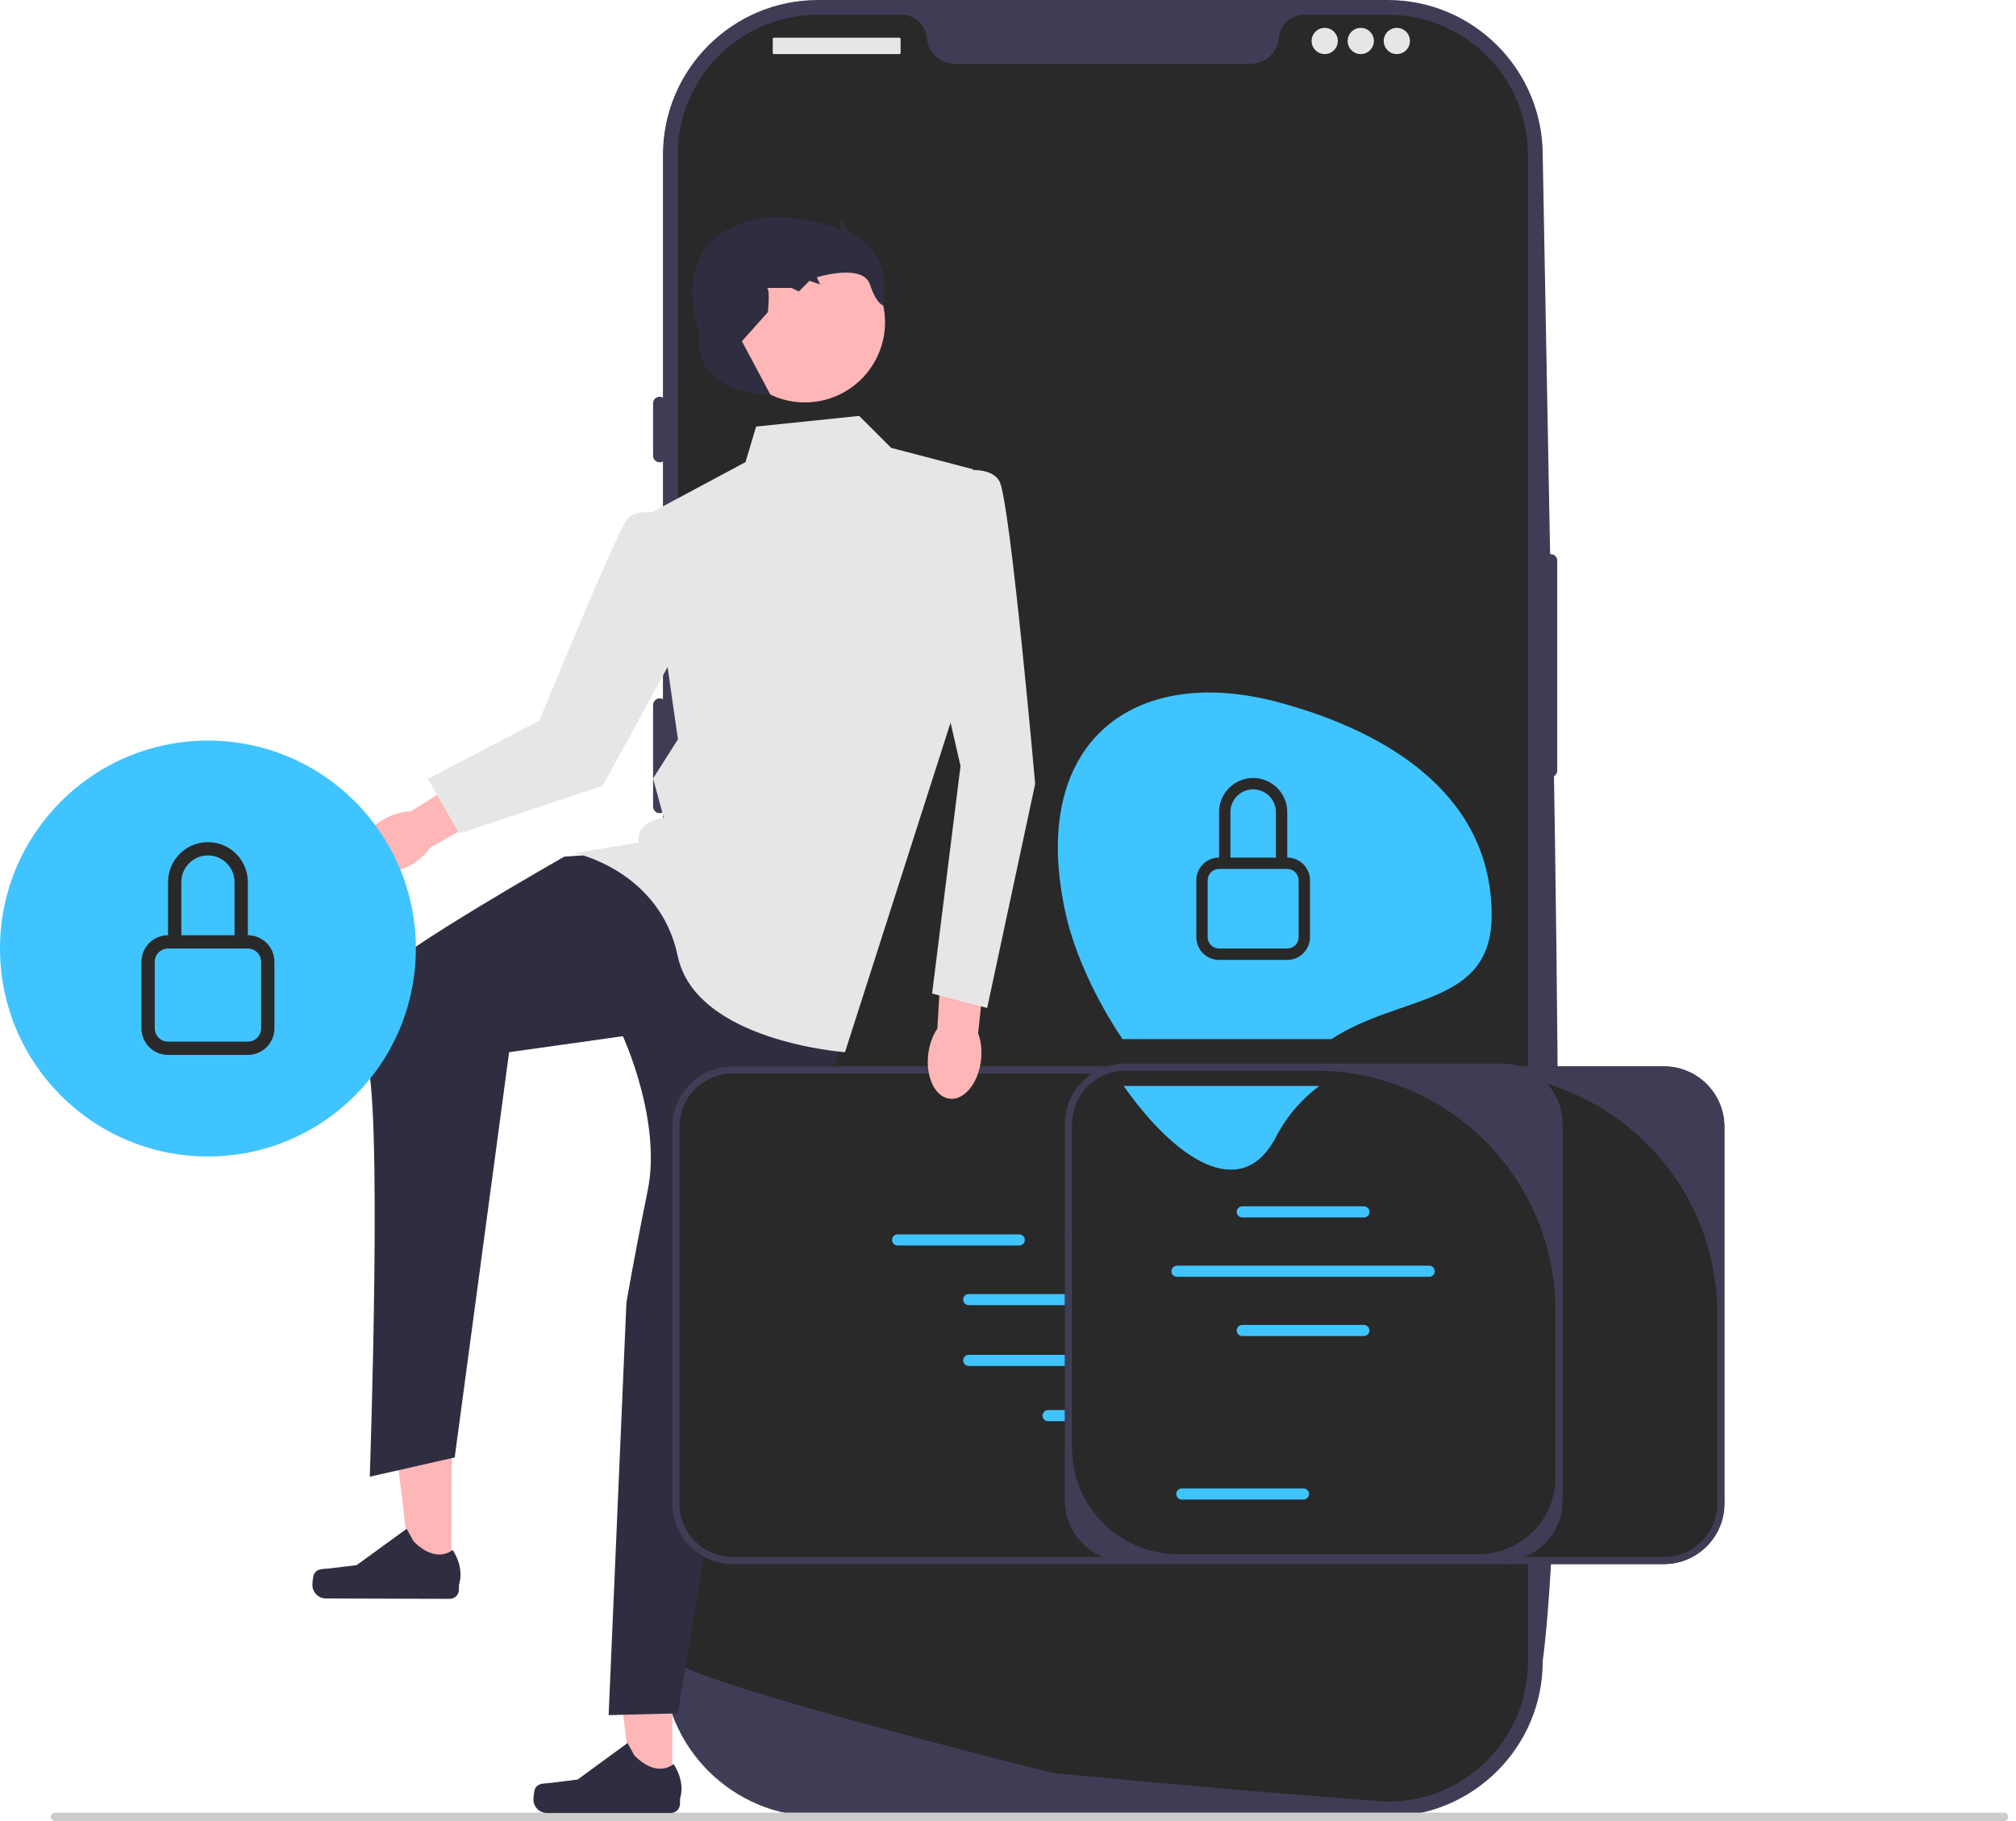 <svg width="155" height="140" viewBox="0 0 155 140" fill="none" xmlns="http://www.w3.org/2000/svg">
<g clip-path="url(#clip0_125_6207)">
<path d="M106.696 139.647H62.886C56.315 139.647 50.969 134.301 50.969 127.73V11.917C50.969 5.346 56.315 0 62.886 0H106.696C113.266 0 118.612 5.346 118.612 11.917C119.428 58.424 120.819 110.505 118.612 127.73C118.612 134.301 113.266 139.647 106.696 139.647Z" fill="#3F3D56"/>
<path d="M119.224 42.6C118.946 42.6 118.72 42.826 118.72 43.104V59.237C118.72 59.515 118.946 59.741 119.224 59.741C119.502 59.741 119.728 59.515 119.728 59.237V43.104C119.728 42.826 119.502 42.6 119.224 42.6Z" fill="#3F3D56"/>
<path d="M117.479 11.917V127.728C117.479 133.448 113.027 138.126 107.398 138.489H107.396C107.312 138.494 107.229 138.499 107.144 138.502C106.995 138.509 106.846 138.512 106.695 138.512C106.695 138.512 106.14 138.472 105.127 138.396C104.104 138.32 102.614 138.207 100.756 138.058C100.199 138.015 99.612 137.967 98.992 137.917C97.757 137.816 96.4 137.705 94.946 137.579C94.366 137.531 93.766 137.478 93.154 137.426C90.023 137.156 86.517 136.841 82.819 136.483C82.194 136.425 81.564 136.364 80.928 136.301C80.762 136.284 52.103 129.079 52.103 127.728V11.917C52.103 5.96 56.931 1.133 62.887 1.133H69.325C70.353 1.133 71.18 1.935 71.269 2.961C71.276 3.029 71.284 3.097 71.296 3.165C71.483 4.196 72.428 4.914 73.477 4.914H96.105C97.154 4.914 98.099 4.196 98.286 3.165C98.299 3.097 98.306 3.029 98.314 2.961C98.402 1.935 99.229 1.133 100.257 1.133H106.695C112.651 1.133 117.479 5.96 117.479 11.917Z" fill="#292929"/>
<path d="M50.717 30.501C50.439 30.501 50.213 30.727 50.213 31.005V35.038C50.213 35.316 50.439 35.542 50.717 35.542C50.995 35.542 51.221 35.316 51.221 35.038V31.005C51.221 30.727 50.995 30.501 50.717 30.501Z" fill="#3F3D56"/>
<path d="M50.717 42.6C50.439 42.6 50.213 42.826 50.213 43.104V50.918C50.213 51.197 50.439 51.423 50.717 51.423C50.995 51.423 51.221 51.197 51.221 50.918V43.104C51.221 42.826 50.995 42.6 50.717 42.6Z" fill="#3F3D56"/>
<path d="M50.717 53.691C50.439 53.691 50.213 53.917 50.213 54.195V62.01C50.213 62.288 50.439 62.514 50.717 62.514C50.995 62.514 51.221 62.288 51.221 62.01V54.195C51.221 53.917 50.995 53.691 50.717 53.691Z" fill="#3F3D56"/>
<path d="M69.159 2.899H59.498C59.451 2.899 59.413 2.937 59.413 2.984V4.075C59.413 4.121 59.451 4.159 59.498 4.159H69.159C69.206 4.159 69.244 4.121 69.244 4.075V2.984C69.244 2.937 69.206 2.899 69.159 2.899Z" fill="#E6E6E6"/>
<path d="M101.85 4.159C102.407 4.159 102.858 3.708 102.858 3.151C102.858 2.594 102.407 2.143 101.85 2.143C101.293 2.143 100.842 2.594 100.842 3.151C100.842 3.708 101.293 4.159 101.85 4.159Z" fill="#E6E6E6"/>
<path d="M104.623 4.159C105.179 4.159 105.631 3.708 105.631 3.151C105.631 2.594 105.179 2.143 104.623 2.143C104.066 2.143 103.614 2.594 103.614 3.151C103.614 3.708 104.066 4.159 104.623 4.159Z" fill="#E6E6E6"/>
<path d="M107.396 4.159C107.953 4.159 108.404 3.708 108.404 3.151C108.404 2.594 107.953 2.143 107.396 2.143C106.839 2.143 106.388 2.594 106.388 3.151C106.388 3.708 106.839 4.159 107.396 4.159Z" fill="#E6E6E6"/>
<path d="M3.912 139.675C3.912 139.855 4.057 140 4.237 140H154.074C154.254 140 154.399 139.855 154.399 139.675C154.399 139.494 154.254 139.35 154.074 139.35H4.237C4.057 139.35 3.912 139.494 3.912 139.675Z" fill="#CCCCCC"/>
<path d="M51.687 137.539L48.614 137.539L47.152 125.687L51.687 125.687L51.687 137.539Z" fill="#FFB6B6"/>
<path d="M41.159 137.469C41.063 137.63 41.013 138.15 41.013 138.338C41.013 138.914 41.48 139.381 42.056 139.381H51.571C51.964 139.381 52.283 139.062 52.283 138.669V138.273C52.283 138.273 52.754 137.082 51.784 135.615C51.784 135.615 50.58 136.764 48.78 134.964L48.249 134.002L44.407 136.812L42.278 137.074C41.812 137.132 41.398 137.066 41.159 137.469Z" fill="#2F2E41"/>
<path d="M34.694 121.077L31.621 121.067L30.197 109.21L34.732 109.225L34.694 121.077Z" fill="#FFB6B6"/>
<path d="M24.166 120.974C24.07 121.135 24.018 121.654 24.018 121.842C24.016 122.418 24.481 122.886 25.057 122.888L34.573 122.918C34.966 122.919 35.285 122.602 35.287 122.209L35.288 121.813C35.288 121.813 35.762 120.624 34.798 119.153C34.798 119.153 33.59 120.298 31.796 118.493L31.268 117.53L27.417 120.327L25.286 120.583C24.82 120.638 24.407 120.571 24.166 120.974Z" fill="#2F2E41"/>
<path d="M47.205 65.587L43.379 65.86C43.379 65.86 30.426 73.225 29.333 74.864C28.24 76.504 26.737 78.827 28.104 81.286C29.47 83.746 28.43 113.526 28.43 113.526L34.959 112.049L39.143 80.891L47.888 79.661C47.888 79.661 50.894 86.147 49.801 91.512C48.708 96.878 48.161 100.157 48.161 100.157L46.795 131.857L52.124 131.721L56.906 102.343L65.104 79.115L54.447 66.544L47.205 65.587Z" fill="#2F2E41"/>
<path d="M66.061 31.974L58.136 32.794L57.316 35.526L49.664 39.626L52.123 56.842L50.21 59.848L51.03 62.854C51.03 62.854 48.844 63.127 49.117 64.767L44.198 65.587C44.198 65.587 50.722 66.919 52.106 73.495C53.49 80.071 64.968 80.891 64.968 80.891L73.986 52.743L74.805 36.073L68.52 34.433L66.061 31.974Z" fill="#E6E6E6"/>
<path d="M61.884 30.937C65.287 30.937 68.045 28.178 68.045 24.776C68.045 21.373 65.287 18.615 61.884 18.615C58.482 18.615 55.724 21.373 55.724 24.776C55.724 28.178 58.482 30.937 61.884 30.937Z" fill="#FFB6B6"/>
<path d="M58.682 30.334C58.682 30.334 53.217 30.061 53.764 25.688C52.411 21.032 53.608 18.009 57.863 16.943C57.863 16.943 58.956 16.67 59.229 16.67C62.824 16.67 64.695 17.763 64.695 17.763C64.695 17.763 64.421 16.681 64.695 16.949C64.968 17.216 65.241 17.763 65.241 17.763C65.241 17.763 67.974 19.129 67.974 21.862C67.974 24.595 67.974 23.502 67.974 23.502C67.974 23.502 67.427 23.502 66.881 21.862C66.334 20.223 62.796 21.316 62.796 21.316L63.055 21.862L62.235 21.589L61.415 22.409L60.869 22.136C60.869 22.136 58.682 22.136 58.956 22.136C59.229 22.136 59.039 23.993 59.039 23.993L57.043 26.235L59.229 30.334H58.682Z" fill="#2F2E41"/>
<path d="M29.563 62.951C28.007 63.8 27.184 65.291 27.724 66.281C28.265 67.271 29.964 67.386 31.52 66.537C32.201 66.165 32.742 65.67 33.089 65.148L39.637 61.467L37.844 58.432L31.58 62.382C30.953 62.392 30.244 62.579 29.563 62.951Z" fill="#FFB6B6"/>
<path d="M51.644 39.753C51.644 39.753 49.077 38.776 48.193 39.952C47.309 41.129 41.467 55.402 41.467 55.402L32.895 59.878L35.306 64.076L46.343 60.401L53.625 47.083L51.644 39.753Z" fill="#E6E6E6"/>
<path d="M132.581 86.629V115.597C132.581 118.158 130.497 120.242 127.935 120.242H56.336C53.775 120.242 51.69 118.158 51.69 115.597V86.629C51.69 84.067 53.775 81.983 56.336 81.983H127.935C130.497 81.983 132.581 84.067 132.581 86.629Z" fill="#292929"/>
<path d="M132.581 86.629V115.597C132.581 118.158 130.497 120.242 127.935 120.242H56.336C53.775 120.242 51.69 118.158 51.69 115.597V86.629C51.69 84.067 53.775 81.983 56.336 81.983H127.935C130.497 81.983 132.581 84.067 132.581 86.629ZM127.935 119.696C130.199 119.696 132.035 117.86 132.035 115.597V100.992C132.035 90.796 123.769 82.53 113.572 82.53H56.336C54.072 82.53 52.237 84.365 52.237 86.629V115.597C52.237 117.86 54.072 119.696 56.336 119.696H127.935Z" fill="#3F3D56"/>
<path d="M83.831 99.484H74.479C74.244 99.484 74.052 99.676 74.052 99.912C74.052 100.148 74.244 100.34 74.479 100.34H83.831C84.067 100.34 84.259 100.148 84.259 99.912C84.259 99.676 84.067 99.484 83.831 99.484Z" fill="#40C4FF"/>
<path d="M98.042 99.484H88.69C88.454 99.484 88.263 99.676 88.263 99.912C88.263 100.148 88.454 100.34 88.69 100.34H98.042C98.278 100.34 98.47 100.148 98.47 99.912C98.47 99.676 98.278 99.484 98.042 99.484Z" fill="#40C4FF"/>
<path d="M83.831 104.159H74.479C74.244 104.159 74.052 104.351 74.052 104.587C74.052 104.822 74.244 105.014 74.479 105.014H83.831C84.067 105.014 84.259 104.822 84.259 104.587C84.259 104.351 84.067 104.159 83.831 104.159Z" fill="#40C4FF"/>
<path d="M98.042 104.159H88.69C88.454 104.159 88.263 104.351 88.263 104.587C88.263 104.822 88.454 105.014 88.69 105.014H98.042C98.278 105.014 98.47 104.822 98.47 104.587C98.47 104.351 98.278 104.159 98.042 104.159Z" fill="#40C4FF"/>
<path d="M112.68 104.587C112.68 104.351 112.488 104.159 112.252 104.159H102.9C102.664 104.159 102.473 104.351 102.473 104.587C102.473 104.822 102.664 105.014 102.9 105.014H112.252C112.488 105.014 112.68 104.822 112.68 104.587Z" fill="#40C4FF"/>
<path d="M78.365 95.752C78.601 95.752 78.793 95.56 78.793 95.324C78.793 95.088 78.601 94.897 78.365 94.897H69.013C68.778 94.897 68.586 95.088 68.586 95.324C68.586 95.56 68.778 95.752 69.013 95.752H78.365Z" fill="#40C4FF"/>
<path d="M105.906 95.578H115.258C115.494 95.578 115.685 95.386 115.685 95.15C115.685 94.914 115.494 94.723 115.258 94.723H105.906C105.67 94.723 105.479 94.914 105.479 95.15C105.479 95.386 105.67 95.578 105.906 95.578Z" fill="#40C4FF"/>
<path d="M82.305 95.668H101.693C101.929 95.668 102.12 95.476 102.12 95.24C102.12 95.004 101.929 94.812 101.693 94.812H82.305C82.069 94.812 81.877 95.004 81.877 95.24C81.877 95.476 82.069 95.668 82.305 95.668Z" fill="#40C4FF"/>
<path d="M89.934 108.406H80.582C80.346 108.406 80.154 108.598 80.154 108.834C80.154 109.07 80.346 109.261 80.582 109.261H89.934C90.169 109.261 90.361 109.07 90.361 108.834C90.361 108.598 90.169 108.406 89.934 108.406Z" fill="#40C4FF"/>
<path d="M120.136 86.41V115.378C120.136 117.94 118.052 120.024 115.49 120.024H86.523C83.961 120.024 81.877 117.94 81.877 115.378V86.41C81.877 83.849 83.961 81.765 86.523 81.765H115.49C118.052 81.765 120.136 83.849 120.136 86.41Z" fill="#292929"/>
<path d="M120.136 86.41V115.378C120.136 117.94 118.052 120.024 115.49 120.024H86.523C83.961 120.024 81.877 117.94 81.877 115.378V86.41C81.877 83.849 83.961 81.765 86.523 81.765H115.49C118.052 81.765 120.136 83.849 120.136 86.41ZM113.693 119.477C116.95 119.477 119.59 116.837 119.59 113.581V100.774C119.59 90.577 111.324 82.311 101.127 82.311H86.523C84.259 82.311 82.424 84.147 82.424 86.41V111.336C82.424 115.832 86.068 119.477 90.564 119.477L113.693 119.477Z" fill="#3F3D56"/>
<path d="M104.862 93.596H95.511C95.275 93.596 95.083 93.404 95.083 93.168C95.083 92.932 95.275 92.74 95.511 92.74H104.862C105.098 92.74 105.29 92.932 105.29 93.168C105.29 93.404 105.098 93.596 104.862 93.596Z" fill="#40C4FF"/>
<path d="M104.862 102.713H95.511C95.275 102.713 95.083 102.521 95.083 102.285C95.083 102.05 95.275 101.858 95.511 101.858H104.862C105.098 101.858 105.29 102.05 105.29 102.285C105.29 102.521 105.098 102.713 104.862 102.713Z" fill="#40C4FF"/>
<path d="M100.217 115.284H90.865C90.629 115.284 90.438 115.092 90.438 114.856C90.438 114.621 90.629 114.429 90.865 114.429H100.217C100.453 114.429 100.644 114.621 100.644 114.856C100.644 115.092 100.453 115.284 100.217 115.284Z" fill="#40C4FF"/>
<path d="M109.881 98.157H90.493C90.257 98.157 90.065 97.966 90.065 97.73C90.065 97.494 90.257 97.302 90.493 97.302H109.881C110.117 97.302 110.309 97.494 110.309 97.73C110.309 97.966 110.117 98.157 109.881 98.157Z" fill="#40C4FF"/>
<path d="M114.687 70.359C114.687 61.322 107.049 56.351 98.324 53.997C87.139 50.978 78.947 57.086 81.962 70.359C82.646 73.367 84.28 76.88 86.304 79.885H102.36C107.723 76.394 114.687 77.373 114.687 70.359Z" fill="#40C4FF"/>
<path d="M98.084 87.442C98.997 85.7 100.155 84.444 101.431 83.488H86.393C90.263 89.017 95.396 92.565 98.084 87.442Z" fill="#40C4FF"/>
<path d="M96.349 60.685C97.314 60.685 98.097 61.468 98.097 62.433V65.929H94.601V62.433C94.601 61.468 95.383 60.685 96.349 60.685ZM98.971 65.929V62.433C98.971 60.985 97.797 59.811 96.349 59.811C94.901 59.811 93.727 60.985 93.727 62.433V65.929C92.761 65.929 91.978 66.712 91.978 67.677V72.048C91.978 73.013 92.761 73.796 93.727 73.796H98.971C99.936 73.796 100.719 73.013 100.719 72.048V67.677C100.719 66.712 99.936 65.929 98.971 65.929ZM93.727 66.803H98.971C99.454 66.803 99.845 67.195 99.845 67.677V72.048C99.845 72.53 99.454 72.922 98.971 72.922H93.727C93.244 72.922 92.853 72.53 92.853 72.048V67.677C92.853 67.195 93.244 66.803 93.727 66.803Z" fill="#292929"/>
<path d="M71.367 81.039C71.156 82.799 71.893 84.335 73.013 84.469C74.133 84.603 75.212 83.285 75.423 81.525C75.515 80.754 75.426 80.027 75.202 79.442L76.002 71.973L72.489 71.672L72.073 79.067C71.718 79.583 71.459 80.269 71.367 81.039Z" fill="#FFB6B6"/>
<path d="M72.21 36.483C72.21 36.483 76.036 35.39 76.856 37.029C77.676 38.669 79.589 60.258 79.589 60.258L75.899 77.491L71.664 76.382L73.85 58.892L70.844 45.774L72.21 36.483Z" fill="#E6E6E6"/>
<path d="M15.987 88.909C24.816 88.909 31.974 81.751 31.974 72.922C31.974 64.093 24.816 56.935 15.987 56.935C7.158 56.935 0 64.093 0 72.922C0 81.751 7.158 88.909 15.987 88.909Z" fill="#40C4FF"/>
<path d="M15.987 65.765C17.116 65.765 18.032 66.681 18.032 67.81V71.9H13.942V67.81C13.942 66.681 14.858 65.765 15.987 65.765ZM19.054 71.9V67.81C19.054 66.116 17.681 64.743 15.987 64.743C14.293 64.743 12.92 66.116 12.92 67.81V71.9C11.79 71.9 10.875 72.815 10.875 73.944V79.056C10.875 80.186 11.79 81.101 12.92 81.101H19.054C20.184 81.101 21.099 80.186 21.099 79.056V73.944C21.099 72.815 20.184 71.9 19.054 71.9ZM12.92 72.922H19.054C19.619 72.922 20.077 73.38 20.077 73.944V79.056C20.077 79.621 19.619 80.079 19.054 80.079H12.92C12.355 80.079 11.897 79.621 11.897 79.056V73.944C11.897 73.38 12.355 72.922 12.92 72.922Z" fill="#292929"/>
</g>
<defs>
<clipPath id="clip0_125_6207">
<rect width="154.399" height="140" fill="white"/>
</clipPath>
</defs>
</svg>
